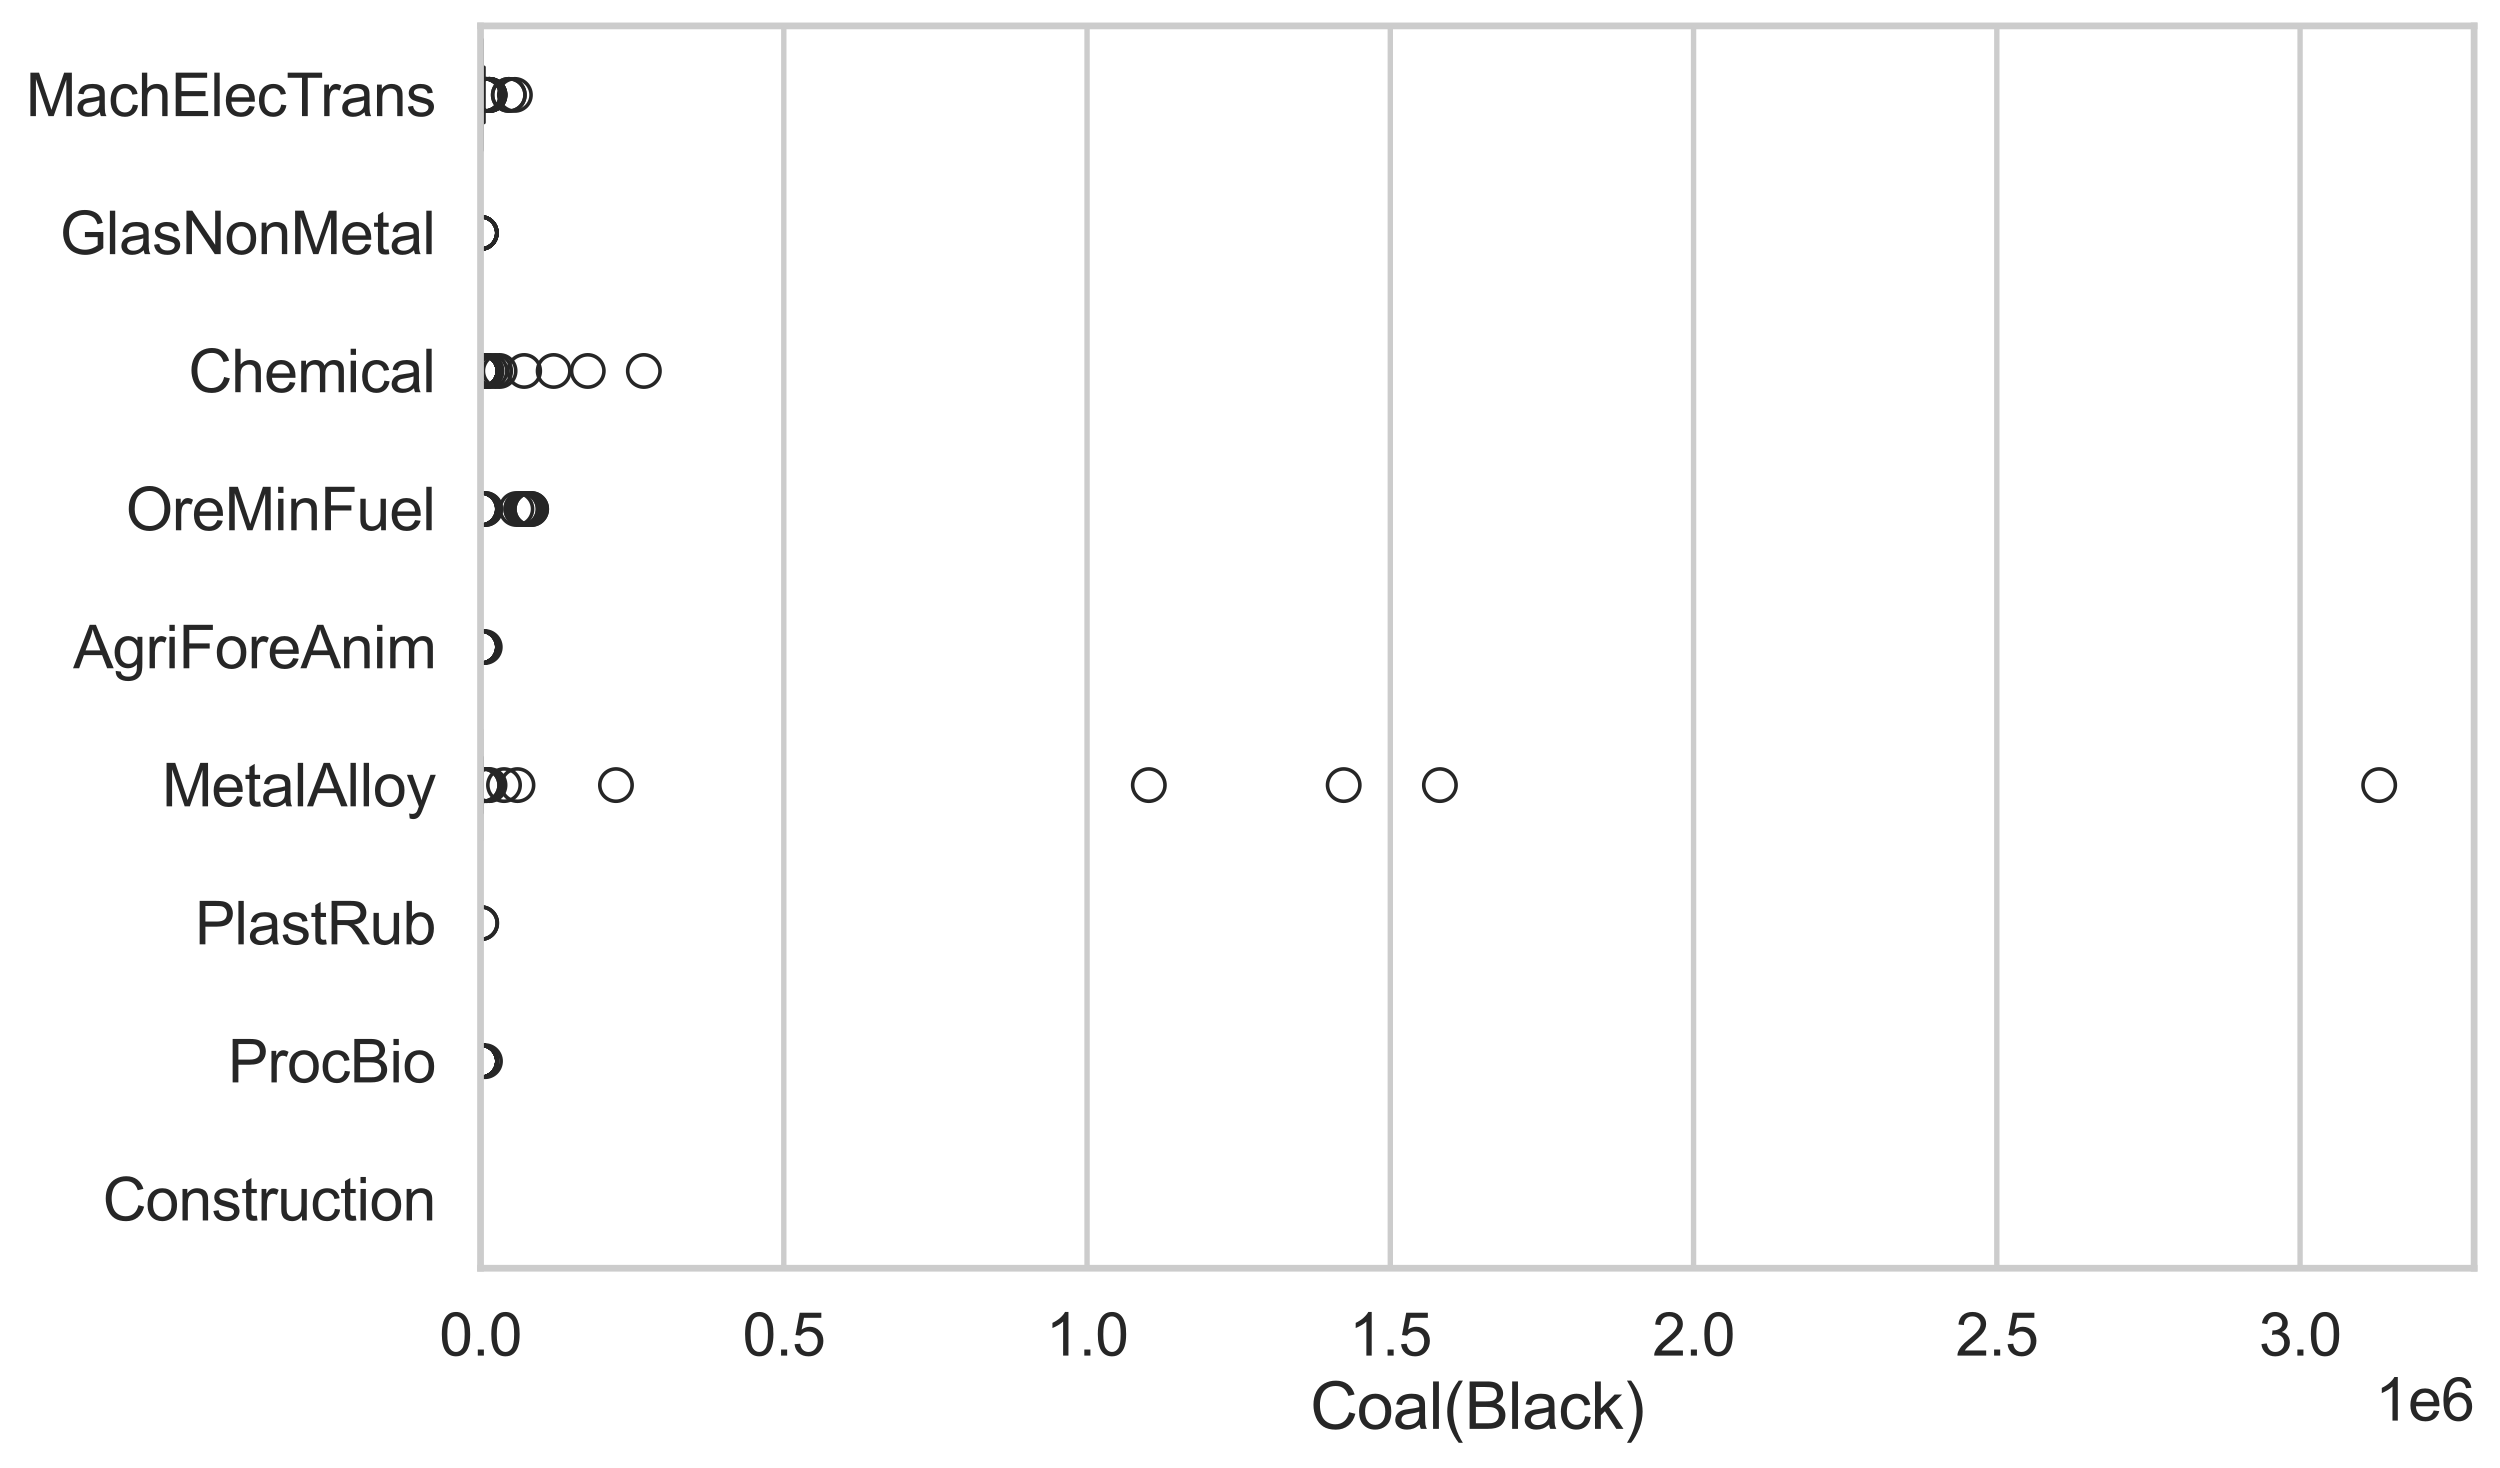<?xml version="1.0" encoding="utf-8" standalone="no"?>
<!DOCTYPE svg PUBLIC "-//W3C//DTD SVG 1.1//EN"
  "http://www.w3.org/Graphics/SVG/1.1/DTD/svg11.dtd">
<svg xmlns:xlink="http://www.w3.org/1999/xlink" width="695.577pt" height="408.542pt" viewBox="0 0 695.577 408.542" xmlns="http://www.w3.org/2000/svg" version="1.1">
 <defs>
  <style type="text/css">*{stroke-linejoin: round; stroke-linecap: butt}</style>
 </defs>
 <g id="figure_1">
  <g id="patch_1">
   <path d="M 0 408.542 
L 695.577 408.542 
L 695.577 0 
L 0 0 
z
" style="fill: #ffffff"/>
  </g>
  <g id="axes_1">
   <g id="patch_2">
    <path d="M 133.697 352.86 
L 688.377 352.86 
L 688.377 7.2 
L 133.697 7.2 
z
" style="fill: #ffffff"/>
   </g>
   <g id="matplotlib.axis_1">
    <g id="xtick_1">
     <g id="line2d_1">
      <path d="M 133.697 352.86 
L 133.697 7.2 
" clip-path="url(#p0185c6f09f)" style="fill: none; stroke: #cccccc; stroke-width: 1.5; stroke-linecap: round"/>
     </g>
     <g id="text_1">
      <!-- 0.0 -->
      <g style="fill: #262626" transform="translate(122.229 377.17) scale(0.165 -0.165)">
       <defs>
        <path id="ArialMT-30" d="M 266 2259 
Q 266 3072 433 3567 
Q 600 4063 929 4331 
Q 1259 4600 1759 4600 
Q 2128 4600 2406 4451 
Q 2684 4303 2865 4023 
Q 3047 3744 3150 3342 
Q 3253 2941 3253 2259 
Q 3253 1453 3087 958 
Q 2922 463 2592 192 
Q 2263 -78 1759 -78 
Q 1097 -78 719 397 
Q 266 969 266 2259 
z
M 844 2259 
Q 844 1131 1108 757 
Q 1372 384 1759 384 
Q 2147 384 2411 759 
Q 2675 1134 2675 2259 
Q 2675 3391 2411 3762 
Q 2147 4134 1753 4134 
Q 1366 4134 1134 3806 
Q 844 3388 844 2259 
z
" transform="scale(0.016)"/>
        <path id="ArialMT-2e" d="M 581 0 
L 581 641 
L 1222 641 
L 1222 0 
L 581 0 
z
" transform="scale(0.016)"/>
       </defs>
       <use xlink:href="#ArialMT-30"/>
       <use xlink:href="#ArialMT-2e" transform="translate(55.615 0)"/>
       <use xlink:href="#ArialMT-30" transform="translate(83.398 0)"/>
      </g>
     </g>
    </g>
    <g id="xtick_2">
     <g id="line2d_2">
      <path d="M 218.073 352.86 
L 218.073 7.2 
" clip-path="url(#p0185c6f09f)" style="fill: none; stroke: #cccccc; stroke-width: 1.5; stroke-linecap: round"/>
     </g>
     <g id="text_2">
      <!-- 0.5 -->
      <g style="fill: #262626" transform="translate(206.605 377.17) scale(0.165 -0.165)">
       <defs>
        <path id="ArialMT-35" d="M 266 1200 
L 856 1250 
Q 922 819 1161 601 
Q 1400 384 1738 384 
Q 2144 384 2425 690 
Q 2706 997 2706 1503 
Q 2706 1984 2436 2262 
Q 2166 2541 1728 2541 
Q 1456 2541 1237 2417 
Q 1019 2294 894 2097 
L 366 2166 
L 809 4519 
L 3088 4519 
L 3088 3981 
L 1259 3981 
L 1013 2750 
Q 1425 3038 1878 3038 
Q 2478 3038 2890 2622 
Q 3303 2206 3303 1553 
Q 3303 931 2941 478 
Q 2500 -78 1738 -78 
Q 1113 -78 717 272 
Q 322 622 266 1200 
z
" transform="scale(0.016)"/>
       </defs>
       <use xlink:href="#ArialMT-30"/>
       <use xlink:href="#ArialMT-2e" transform="translate(55.615 0)"/>
       <use xlink:href="#ArialMT-35" transform="translate(83.398 0)"/>
      </g>
     </g>
    </g>
    <g id="xtick_3">
     <g id="line2d_3">
      <path d="M 302.449 352.86 
L 302.449 7.2 
" clip-path="url(#p0185c6f09f)" style="fill: none; stroke: #cccccc; stroke-width: 1.5; stroke-linecap: round"/>
     </g>
     <g id="text_3">
      <!-- 1.0 -->
      <g style="fill: #262626" transform="translate(290.981 377.17) scale(0.165 -0.165)">
       <defs>
        <path id="ArialMT-31" d="M 2384 0 
L 1822 0 
L 1822 3584 
Q 1619 3391 1289 3197 
Q 959 3003 697 2906 
L 697 3450 
Q 1169 3672 1522 3987 
Q 1875 4303 2022 4600 
L 2384 4600 
L 2384 0 
z
" transform="scale(0.016)"/>
       </defs>
       <use xlink:href="#ArialMT-31"/>
       <use xlink:href="#ArialMT-2e" transform="translate(55.615 0)"/>
       <use xlink:href="#ArialMT-30" transform="translate(83.398 0)"/>
      </g>
     </g>
    </g>
    <g id="xtick_4">
     <g id="line2d_4">
      <path d="M 386.825 352.86 
L 386.825 7.2 
" clip-path="url(#p0185c6f09f)" style="fill: none; stroke: #cccccc; stroke-width: 1.5; stroke-linecap: round"/>
     </g>
     <g id="text_4">
      <!-- 1.5 -->
      <g style="fill: #262626" transform="translate(375.357 377.17) scale(0.165 -0.165)">
       <use xlink:href="#ArialMT-31"/>
       <use xlink:href="#ArialMT-2e" transform="translate(55.615 0)"/>
       <use xlink:href="#ArialMT-35" transform="translate(83.398 0)"/>
      </g>
     </g>
    </g>
    <g id="xtick_5">
     <g id="line2d_5">
      <path d="M 471.201 352.86 
L 471.201 7.2 
" clip-path="url(#p0185c6f09f)" style="fill: none; stroke: #cccccc; stroke-width: 1.5; stroke-linecap: round"/>
     </g>
     <g id="text_5">
      <!-- 2.0 -->
      <g style="fill: #262626" transform="translate(459.734 377.17) scale(0.165 -0.165)">
       <defs>
        <path id="ArialMT-32" d="M 3222 541 
L 3222 0 
L 194 0 
Q 188 203 259 391 
Q 375 700 629 1000 
Q 884 1300 1366 1694 
Q 2113 2306 2375 2664 
Q 2638 3022 2638 3341 
Q 2638 3675 2398 3904 
Q 2159 4134 1775 4134 
Q 1369 4134 1125 3890 
Q 881 3647 878 3216 
L 300 3275 
Q 359 3922 746 4261 
Q 1134 4600 1788 4600 
Q 2447 4600 2831 4234 
Q 3216 3869 3216 3328 
Q 3216 3053 3103 2787 
Q 2991 2522 2730 2228 
Q 2469 1934 1863 1422 
Q 1356 997 1212 845 
Q 1069 694 975 541 
L 3222 541 
z
" transform="scale(0.016)"/>
       </defs>
       <use xlink:href="#ArialMT-32"/>
       <use xlink:href="#ArialMT-2e" transform="translate(55.615 0)"/>
       <use xlink:href="#ArialMT-30" transform="translate(83.398 0)"/>
      </g>
     </g>
    </g>
    <g id="xtick_6">
     <g id="line2d_6">
      <path d="M 555.577 352.86 
L 555.577 7.2 
" clip-path="url(#p0185c6f09f)" style="fill: none; stroke: #cccccc; stroke-width: 1.5; stroke-linecap: round"/>
     </g>
     <g id="text_6">
      <!-- 2.5 -->
      <g style="fill: #262626" transform="translate(544.11 377.17) scale(0.165 -0.165)">
       <use xlink:href="#ArialMT-32"/>
       <use xlink:href="#ArialMT-2e" transform="translate(55.615 0)"/>
       <use xlink:href="#ArialMT-35" transform="translate(83.398 0)"/>
      </g>
     </g>
    </g>
    <g id="xtick_7">
     <g id="line2d_7">
      <path d="M 639.953 352.86 
L 639.953 7.2 
" clip-path="url(#p0185c6f09f)" style="fill: none; stroke: #cccccc; stroke-width: 1.5; stroke-linecap: round"/>
     </g>
     <g id="text_7">
      <!-- 3.0 -->
      <g style="fill: #262626" transform="translate(628.486 377.17) scale(0.165 -0.165)">
       <defs>
        <path id="ArialMT-33" d="M 269 1209 
L 831 1284 
Q 928 806 1161 595 
Q 1394 384 1728 384 
Q 2125 384 2398 659 
Q 2672 934 2672 1341 
Q 2672 1728 2419 1979 
Q 2166 2231 1775 2231 
Q 1616 2231 1378 2169 
L 1441 2663 
Q 1497 2656 1531 2656 
Q 1891 2656 2178 2843 
Q 2466 3031 2466 3422 
Q 2466 3731 2256 3934 
Q 2047 4138 1716 4138 
Q 1388 4138 1169 3931 
Q 950 3725 888 3313 
L 325 3413 
Q 428 3978 793 4289 
Q 1159 4600 1703 4600 
Q 2078 4600 2393 4439 
Q 2709 4278 2876 4000 
Q 3044 3722 3044 3409 
Q 3044 3113 2884 2869 
Q 2725 2625 2413 2481 
Q 2819 2388 3044 2092 
Q 3269 1797 3269 1353 
Q 3269 753 2831 336 
Q 2394 -81 1725 -81 
Q 1122 -81 723 278 
Q 325 638 269 1209 
z
" transform="scale(0.016)"/>
       </defs>
       <use xlink:href="#ArialMT-33"/>
       <use xlink:href="#ArialMT-2e" transform="translate(55.615 0)"/>
       <use xlink:href="#ArialMT-30" transform="translate(83.398 0)"/>
      </g>
     </g>
    </g>
    <g id="text_8">
     <!-- Coal(Black) -->
     <g style="fill: #262626" transform="translate(364.527 397.553) scale(0.18 -0.18)">
      <defs>
       <path id="ArialMT-43" d="M 3763 1606 
L 4369 1453 
Q 4178 706 3683 314 
Q 3188 -78 2472 -78 
Q 1731 -78 1267 223 
Q 803 525 561 1097 
Q 319 1669 319 2325 
Q 319 3041 592 3573 
Q 866 4106 1370 4382 
Q 1875 4659 2481 4659 
Q 3169 4659 3637 4309 
Q 4106 3959 4291 3325 
L 3694 3184 
Q 3534 3684 3231 3912 
Q 2928 4141 2469 4141 
Q 1941 4141 1586 3887 
Q 1231 3634 1087 3207 
Q 944 2781 944 2328 
Q 944 1744 1114 1308 
Q 1284 872 1643 656 
Q 2003 441 2422 441 
Q 2931 441 3284 734 
Q 3638 1028 3763 1606 
z
" transform="scale(0.016)"/>
       <path id="ArialMT-6f" d="M 213 1659 
Q 213 2581 725 3025 
Q 1153 3394 1769 3394 
Q 2453 3394 2887 2945 
Q 3322 2497 3322 1706 
Q 3322 1066 3130 698 
Q 2938 331 2570 128 
Q 2203 -75 1769 -75 
Q 1072 -75 642 372 
Q 213 819 213 1659 
z
M 791 1659 
Q 791 1022 1069 705 
Q 1347 388 1769 388 
Q 2188 388 2466 706 
Q 2744 1025 2744 1678 
Q 2744 2294 2464 2611 
Q 2184 2928 1769 2928 
Q 1347 2928 1069 2612 
Q 791 2297 791 1659 
z
" transform="scale(0.016)"/>
       <path id="ArialMT-61" d="M 2588 409 
Q 2275 144 1986 34 
Q 1697 -75 1366 -75 
Q 819 -75 525 192 
Q 231 459 231 875 
Q 231 1119 342 1320 
Q 453 1522 633 1644 
Q 813 1766 1038 1828 
Q 1203 1872 1538 1913 
Q 2219 1994 2541 2106 
Q 2544 2222 2544 2253 
Q 2544 2597 2384 2738 
Q 2169 2928 1744 2928 
Q 1347 2928 1158 2789 
Q 969 2650 878 2297 
L 328 2372 
Q 403 2725 575 2942 
Q 747 3159 1072 3276 
Q 1397 3394 1825 3394 
Q 2250 3394 2515 3294 
Q 2781 3194 2906 3042 
Q 3031 2891 3081 2659 
Q 3109 2516 3109 2141 
L 3109 1391 
Q 3109 606 3145 398 
Q 3181 191 3288 0 
L 2700 0 
Q 2613 175 2588 409 
z
M 2541 1666 
Q 2234 1541 1622 1453 
Q 1275 1403 1131 1340 
Q 988 1278 909 1158 
Q 831 1038 831 891 
Q 831 666 1001 516 
Q 1172 366 1500 366 
Q 1825 366 2078 508 
Q 2331 650 2450 897 
Q 2541 1088 2541 1459 
L 2541 1666 
z
" transform="scale(0.016)"/>
       <path id="ArialMT-6c" d="M 409 0 
L 409 4581 
L 972 4581 
L 972 0 
L 409 0 
z
" transform="scale(0.016)"/>
       <path id="ArialMT-28" d="M 1497 -1347 
Q 1031 -759 709 28 
Q 388 816 388 1659 
Q 388 2403 628 3084 
Q 909 3875 1497 4659 
L 1900 4659 
Q 1522 4009 1400 3731 
Q 1209 3300 1100 2831 
Q 966 2247 966 1656 
Q 966 153 1900 -1347 
L 1497 -1347 
z
" transform="scale(0.016)"/>
       <path id="ArialMT-42" d="M 469 0 
L 469 4581 
L 2188 4581 
Q 2713 4581 3030 4442 
Q 3347 4303 3526 4014 
Q 3706 3725 3706 3409 
Q 3706 3116 3547 2856 
Q 3388 2597 3066 2438 
Q 3481 2316 3704 2022 
Q 3928 1728 3928 1328 
Q 3928 1006 3792 729 
Q 3656 453 3456 303 
Q 3256 153 2954 76 
Q 2653 0 2216 0 
L 469 0 
z
M 1075 2656 
L 2066 2656 
Q 2469 2656 2644 2709 
Q 2875 2778 2992 2937 
Q 3109 3097 3109 3338 
Q 3109 3566 3000 3739 
Q 2891 3913 2687 3977 
Q 2484 4041 1991 4041 
L 1075 4041 
L 1075 2656 
z
M 1075 541 
L 2216 541 
Q 2509 541 2628 563 
Q 2838 600 2978 687 
Q 3119 775 3209 942 
Q 3300 1109 3300 1328 
Q 3300 1584 3169 1773 
Q 3038 1963 2805 2039 
Q 2572 2116 2134 2116 
L 1075 2116 
L 1075 541 
z
" transform="scale(0.016)"/>
       <path id="ArialMT-63" d="M 2588 1216 
L 3141 1144 
Q 3050 572 2676 248 
Q 2303 -75 1759 -75 
Q 1078 -75 664 370 
Q 250 816 250 1647 
Q 250 2184 428 2587 
Q 606 2991 970 3192 
Q 1334 3394 1763 3394 
Q 2303 3394 2647 3120 
Q 2991 2847 3088 2344 
L 2541 2259 
Q 2463 2594 2264 2762 
Q 2066 2931 1784 2931 
Q 1359 2931 1093 2626 
Q 828 2322 828 1663 
Q 828 994 1084 691 
Q 1341 388 1753 388 
Q 2084 388 2306 591 
Q 2528 794 2588 1216 
z
" transform="scale(0.016)"/>
       <path id="ArialMT-6b" d="M 425 0 
L 425 4581 
L 988 4581 
L 988 1969 
L 2319 3319 
L 3047 3319 
L 1778 2088 
L 3175 0 
L 2481 0 
L 1384 1697 
L 988 1316 
L 988 0 
L 425 0 
z
" transform="scale(0.016)"/>
       <path id="ArialMT-29" d="M 791 -1347 
L 388 -1347 
Q 1322 153 1322 1656 
Q 1322 2244 1188 2822 
Q 1081 3291 891 3722 
Q 769 4003 388 4659 
L 791 4659 
Q 1378 3875 1659 3084 
Q 1900 2403 1900 1659 
Q 1900 816 1576 28 
Q 1253 -759 791 -1347 
z
" transform="scale(0.016)"/>
      </defs>
      <use xlink:href="#ArialMT-43"/>
      <use xlink:href="#ArialMT-6f" transform="translate(72.217 0)"/>
      <use xlink:href="#ArialMT-61" transform="translate(127.832 0)"/>
      <use xlink:href="#ArialMT-6c" transform="translate(183.447 0)"/>
      <use xlink:href="#ArialMT-28" transform="translate(205.664 0)"/>
      <use xlink:href="#ArialMT-42" transform="translate(238.965 0)"/>
      <use xlink:href="#ArialMT-6c" transform="translate(305.664 0)"/>
      <use xlink:href="#ArialMT-61" transform="translate(327.881 0)"/>
      <use xlink:href="#ArialMT-63" transform="translate(383.496 0)"/>
      <use xlink:href="#ArialMT-6b" transform="translate(433.496 0)"/>
      <use xlink:href="#ArialMT-29" transform="translate(483.496 0)"/>
     </g>
    </g>
    <g id="text_9">
     <!-- 1e6 -->
     <g style="fill: #262626" transform="translate(660.85 395.26) scale(0.165 -0.165)">
      <defs>
       <path id="ArialMT-65" d="M 2694 1069 
L 3275 997 
Q 3138 488 2766 206 
Q 2394 -75 1816 -75 
Q 1088 -75 661 373 
Q 234 822 234 1631 
Q 234 2469 665 2931 
Q 1097 3394 1784 3394 
Q 2450 3394 2872 2941 
Q 3294 2488 3294 1666 
Q 3294 1616 3291 1516 
L 816 1516 
Q 847 969 1125 678 
Q 1403 388 1819 388 
Q 2128 388 2347 550 
Q 2566 713 2694 1069 
z
M 847 1978 
L 2700 1978 
Q 2663 2397 2488 2606 
Q 2219 2931 1791 2931 
Q 1403 2931 1139 2672 
Q 875 2413 847 1978 
z
" transform="scale(0.016)"/>
       <path id="ArialMT-36" d="M 3184 3459 
L 2625 3416 
Q 2550 3747 2413 3897 
Q 2184 4138 1850 4138 
Q 1581 4138 1378 3988 
Q 1113 3794 959 3422 
Q 806 3050 800 2363 
Q 1003 2672 1297 2822 
Q 1591 2972 1913 2972 
Q 2475 2972 2870 2558 
Q 3266 2144 3266 1488 
Q 3266 1056 3080 686 
Q 2894 316 2569 119 
Q 2244 -78 1831 -78 
Q 1128 -78 684 439 
Q 241 956 241 2144 
Q 241 3472 731 4075 
Q 1159 4600 1884 4600 
Q 2425 4600 2770 4297 
Q 3116 3994 3184 3459 
z
M 888 1484 
Q 888 1194 1011 928 
Q 1134 663 1356 523 
Q 1578 384 1822 384 
Q 2178 384 2434 671 
Q 2691 959 2691 1453 
Q 2691 1928 2437 2201 
Q 2184 2475 1800 2475 
Q 1419 2475 1153 2201 
Q 888 1928 888 1484 
z
" transform="scale(0.016)"/>
      </defs>
      <use xlink:href="#ArialMT-31"/>
      <use xlink:href="#ArialMT-65" transform="translate(55.615 0)"/>
      <use xlink:href="#ArialMT-36" transform="translate(111.23 0)"/>
     </g>
    </g>
   </g>
   <g id="matplotlib.axis_2">
    <g id="ytick_1">
     <g id="text_10">
      <!-- MachElecTrans -->
      <g style="fill: #262626" transform="translate(7.2 32.309) scale(0.165 -0.165)">
       <defs>
        <path id="ArialMT-4d" d="M 475 0 
L 475 4581 
L 1388 4581 
L 2472 1338 
Q 2622 884 2691 659 
Q 2769 909 2934 1394 
L 4031 4581 
L 4847 4581 
L 4847 0 
L 4263 0 
L 4263 3834 
L 2931 0 
L 2384 0 
L 1059 3900 
L 1059 0 
L 475 0 
z
" transform="scale(0.016)"/>
        <path id="ArialMT-68" d="M 422 0 
L 422 4581 
L 984 4581 
L 984 2938 
Q 1378 3394 1978 3394 
Q 2347 3394 2619 3248 
Q 2891 3103 3008 2847 
Q 3125 2591 3125 2103 
L 3125 0 
L 2563 0 
L 2563 2103 
Q 2563 2525 2380 2717 
Q 2197 2909 1863 2909 
Q 1613 2909 1392 2779 
Q 1172 2650 1078 2428 
Q 984 2206 984 1816 
L 984 0 
L 422 0 
z
" transform="scale(0.016)"/>
        <path id="ArialMT-45" d="M 506 0 
L 506 4581 
L 3819 4581 
L 3819 4041 
L 1113 4041 
L 1113 2638 
L 3647 2638 
L 3647 2100 
L 1113 2100 
L 1113 541 
L 3925 541 
L 3925 0 
L 506 0 
z
" transform="scale(0.016)"/>
        <path id="ArialMT-54" d="M 1659 0 
L 1659 4041 
L 150 4041 
L 150 4581 
L 3781 4581 
L 3781 4041 
L 2266 4041 
L 2266 0 
L 1659 0 
z
" transform="scale(0.016)"/>
        <path id="ArialMT-72" d="M 416 0 
L 416 3319 
L 922 3319 
L 922 2816 
Q 1116 3169 1280 3281 
Q 1444 3394 1641 3394 
Q 1925 3394 2219 3213 
L 2025 2691 
Q 1819 2813 1613 2813 
Q 1428 2813 1281 2702 
Q 1134 2591 1072 2394 
Q 978 2094 978 1738 
L 978 0 
L 416 0 
z
" transform="scale(0.016)"/>
        <path id="ArialMT-6e" d="M 422 0 
L 422 3319 
L 928 3319 
L 928 2847 
Q 1294 3394 1984 3394 
Q 2284 3394 2536 3286 
Q 2788 3178 2913 3003 
Q 3038 2828 3088 2588 
Q 3119 2431 3119 2041 
L 3119 0 
L 2556 0 
L 2556 2019 
Q 2556 2363 2490 2533 
Q 2425 2703 2258 2804 
Q 2091 2906 1866 2906 
Q 1506 2906 1245 2678 
Q 984 2450 984 1813 
L 984 0 
L 422 0 
z
" transform="scale(0.016)"/>
        <path id="ArialMT-73" d="M 197 991 
L 753 1078 
Q 800 744 1014 566 
Q 1228 388 1613 388 
Q 2000 388 2187 545 
Q 2375 703 2375 916 
Q 2375 1106 2209 1216 
Q 2094 1291 1634 1406 
Q 1016 1563 777 1677 
Q 538 1791 414 1992 
Q 291 2194 291 2438 
Q 291 2659 392 2848 
Q 494 3038 669 3163 
Q 800 3259 1026 3326 
Q 1253 3394 1513 3394 
Q 1903 3394 2198 3281 
Q 2494 3169 2634 2976 
Q 2775 2784 2828 2463 
L 2278 2388 
Q 2241 2644 2061 2787 
Q 1881 2931 1553 2931 
Q 1166 2931 1000 2803 
Q 834 2675 834 2503 
Q 834 2394 903 2306 
Q 972 2216 1119 2156 
Q 1203 2125 1616 2013 
Q 2213 1853 2448 1751 
Q 2684 1650 2818 1456 
Q 2953 1263 2953 975 
Q 2953 694 2789 445 
Q 2625 197 2315 61 
Q 2006 -75 1616 -75 
Q 969 -75 630 194 
Q 291 463 197 991 
z
" transform="scale(0.016)"/>
       </defs>
       <use xlink:href="#ArialMT-4d"/>
       <use xlink:href="#ArialMT-61" transform="translate(83.301 0)"/>
       <use xlink:href="#ArialMT-63" transform="translate(138.916 0)"/>
       <use xlink:href="#ArialMT-68" transform="translate(188.916 0)"/>
       <use xlink:href="#ArialMT-45" transform="translate(244.531 0)"/>
       <use xlink:href="#ArialMT-6c" transform="translate(311.23 0)"/>
       <use xlink:href="#ArialMT-65" transform="translate(333.447 0)"/>
       <use xlink:href="#ArialMT-63" transform="translate(389.062 0)"/>
       <use xlink:href="#ArialMT-54" transform="translate(439.062 0)"/>
       <use xlink:href="#ArialMT-72" transform="translate(496.396 0)"/>
       <use xlink:href="#ArialMT-61" transform="translate(529.697 0)"/>
       <use xlink:href="#ArialMT-6e" transform="translate(585.312 0)"/>
       <use xlink:href="#ArialMT-73" transform="translate(640.928 0)"/>
      </g>
     </g>
    </g>
    <g id="ytick_2">
     <g id="text_11">
      <!-- GlasNonMetal -->
      <g style="fill: #262626" transform="translate(16.659 70.715) scale(0.165 -0.165)">
       <defs>
        <path id="ArialMT-47" d="M 2638 1797 
L 2638 2334 
L 4578 2338 
L 4578 638 
Q 4131 281 3656 101 
Q 3181 -78 2681 -78 
Q 2006 -78 1454 211 
Q 903 500 622 1047 
Q 341 1594 341 2269 
Q 341 2938 620 3517 
Q 900 4097 1425 4378 
Q 1950 4659 2634 4659 
Q 3131 4659 3532 4498 
Q 3934 4338 4162 4050 
Q 4391 3763 4509 3300 
L 3963 3150 
Q 3859 3500 3706 3700 
Q 3553 3900 3268 4020 
Q 2984 4141 2638 4141 
Q 2222 4141 1919 4014 
Q 1616 3888 1430 3681 
Q 1244 3475 1141 3228 
Q 966 2803 966 2306 
Q 966 1694 1177 1281 
Q 1388 869 1791 669 
Q 2194 469 2647 469 
Q 3041 469 3416 620 
Q 3791 772 3984 944 
L 3984 1797 
L 2638 1797 
z
" transform="scale(0.016)"/>
        <path id="ArialMT-4e" d="M 488 0 
L 488 4581 
L 1109 4581 
L 3516 984 
L 3516 4581 
L 4097 4581 
L 4097 0 
L 3475 0 
L 1069 3600 
L 1069 0 
L 488 0 
z
" transform="scale(0.016)"/>
        <path id="ArialMT-74" d="M 1650 503 
L 1731 6 
Q 1494 -44 1306 -44 
Q 1000 -44 831 53 
Q 663 150 594 308 
Q 525 466 525 972 
L 525 2881 
L 113 2881 
L 113 3319 
L 525 3319 
L 525 4141 
L 1084 4478 
L 1084 3319 
L 1650 3319 
L 1650 2881 
L 1084 2881 
L 1084 941 
Q 1084 700 1114 631 
Q 1144 563 1211 522 
Q 1278 481 1403 481 
Q 1497 481 1650 503 
z
" transform="scale(0.016)"/>
       </defs>
       <use xlink:href="#ArialMT-47"/>
       <use xlink:href="#ArialMT-6c" transform="translate(77.783 0)"/>
       <use xlink:href="#ArialMT-61" transform="translate(100 0)"/>
       <use xlink:href="#ArialMT-73" transform="translate(155.615 0)"/>
       <use xlink:href="#ArialMT-4e" transform="translate(205.615 0)"/>
       <use xlink:href="#ArialMT-6f" transform="translate(277.832 0)"/>
       <use xlink:href="#ArialMT-6e" transform="translate(333.447 0)"/>
       <use xlink:href="#ArialMT-4d" transform="translate(389.062 0)"/>
       <use xlink:href="#ArialMT-65" transform="translate(472.363 0)"/>
       <use xlink:href="#ArialMT-74" transform="translate(527.979 0)"/>
       <use xlink:href="#ArialMT-61" transform="translate(555.762 0)"/>
       <use xlink:href="#ArialMT-6c" transform="translate(611.377 0)"/>
      </g>
     </g>
    </g>
    <g id="ytick_3">
     <g id="text_12">
      <!-- Chemical -->
      <g style="fill: #262626" transform="translate(52.428 109.122) scale(0.165 -0.165)">
       <defs>
        <path id="ArialMT-6d" d="M 422 0 
L 422 3319 
L 925 3319 
L 925 2853 
Q 1081 3097 1340 3245 
Q 1600 3394 1931 3394 
Q 2300 3394 2536 3241 
Q 2772 3088 2869 2813 
Q 3263 3394 3894 3394 
Q 4388 3394 4653 3120 
Q 4919 2847 4919 2278 
L 4919 0 
L 4359 0 
L 4359 2091 
Q 4359 2428 4304 2576 
Q 4250 2725 4106 2815 
Q 3963 2906 3769 2906 
Q 3419 2906 3187 2673 
Q 2956 2441 2956 1928 
L 2956 0 
L 2394 0 
L 2394 2156 
Q 2394 2531 2256 2718 
Q 2119 2906 1806 2906 
Q 1569 2906 1367 2781 
Q 1166 2656 1075 2415 
Q 984 2175 984 1722 
L 984 0 
L 422 0 
z
" transform="scale(0.016)"/>
        <path id="ArialMT-69" d="M 425 3934 
L 425 4581 
L 988 4581 
L 988 3934 
L 425 3934 
z
M 425 0 
L 425 3319 
L 988 3319 
L 988 0 
L 425 0 
z
" transform="scale(0.016)"/>
       </defs>
       <use xlink:href="#ArialMT-43"/>
       <use xlink:href="#ArialMT-68" transform="translate(72.217 0)"/>
       <use xlink:href="#ArialMT-65" transform="translate(127.832 0)"/>
       <use xlink:href="#ArialMT-6d" transform="translate(183.447 0)"/>
       <use xlink:href="#ArialMT-69" transform="translate(266.748 0)"/>
       <use xlink:href="#ArialMT-63" transform="translate(288.965 0)"/>
       <use xlink:href="#ArialMT-61" transform="translate(338.965 0)"/>
       <use xlink:href="#ArialMT-6c" transform="translate(394.58 0)"/>
      </g>
     </g>
    </g>
    <g id="ytick_4">
     <g id="text_13">
      <!-- OreMinFuel -->
      <g style="fill: #262626" transform="translate(35.013 147.529) scale(0.165 -0.165)">
       <defs>
        <path id="ArialMT-4f" d="M 309 2231 
Q 309 3372 921 4017 
Q 1534 4663 2503 4663 
Q 3138 4663 3647 4359 
Q 4156 4056 4423 3514 
Q 4691 2972 4691 2284 
Q 4691 1588 4409 1038 
Q 4128 488 3612 205 
Q 3097 -78 2500 -78 
Q 1853 -78 1343 234 
Q 834 547 571 1087 
Q 309 1628 309 2231 
z
M 934 2222 
Q 934 1394 1379 917 
Q 1825 441 2497 441 
Q 3181 441 3623 922 
Q 4066 1403 4066 2288 
Q 4066 2847 3877 3264 
Q 3688 3681 3323 3911 
Q 2959 4141 2506 4141 
Q 1863 4141 1398 3698 
Q 934 3256 934 2222 
z
" transform="scale(0.016)"/>
        <path id="ArialMT-46" d="M 525 0 
L 525 4581 
L 3616 4581 
L 3616 4041 
L 1131 4041 
L 1131 2622 
L 3281 2622 
L 3281 2081 
L 1131 2081 
L 1131 0 
L 525 0 
z
" transform="scale(0.016)"/>
        <path id="ArialMT-75" d="M 2597 0 
L 2597 488 
Q 2209 -75 1544 -75 
Q 1250 -75 995 37 
Q 741 150 617 320 
Q 494 491 444 738 
Q 409 903 409 1263 
L 409 3319 
L 972 3319 
L 972 1478 
Q 972 1038 1006 884 
Q 1059 663 1231 536 
Q 1403 409 1656 409 
Q 1909 409 2131 539 
Q 2353 669 2445 892 
Q 2538 1116 2538 1541 
L 2538 3319 
L 3100 3319 
L 3100 0 
L 2597 0 
z
" transform="scale(0.016)"/>
       </defs>
       <use xlink:href="#ArialMT-4f"/>
       <use xlink:href="#ArialMT-72" transform="translate(77.783 0)"/>
       <use xlink:href="#ArialMT-65" transform="translate(111.084 0)"/>
       <use xlink:href="#ArialMT-4d" transform="translate(166.699 0)"/>
       <use xlink:href="#ArialMT-69" transform="translate(250 0)"/>
       <use xlink:href="#ArialMT-6e" transform="translate(272.217 0)"/>
       <use xlink:href="#ArialMT-46" transform="translate(327.832 0)"/>
       <use xlink:href="#ArialMT-75" transform="translate(388.916 0)"/>
       <use xlink:href="#ArialMT-65" transform="translate(444.531 0)"/>
       <use xlink:href="#ArialMT-6c" transform="translate(500.146 0)"/>
      </g>
     </g>
    </g>
    <g id="ytick_5">
     <g id="text_14">
      <!-- AgriForeAnim -->
      <g style="fill: #262626" transform="translate(20.341 185.935) scale(0.165 -0.165)">
       <defs>
        <path id="ArialMT-41" d="M -9 0 
L 1750 4581 
L 2403 4581 
L 4278 0 
L 3588 0 
L 3053 1388 
L 1138 1388 
L 634 0 
L -9 0 
z
M 1313 1881 
L 2866 1881 
L 2388 3150 
Q 2169 3728 2063 4100 
Q 1975 3659 1816 3225 
L 1313 1881 
z
" transform="scale(0.016)"/>
        <path id="ArialMT-67" d="M 319 -275 
L 866 -356 
Q 900 -609 1056 -725 
Q 1266 -881 1628 -881 
Q 2019 -881 2231 -725 
Q 2444 -569 2519 -288 
Q 2563 -116 2559 434 
Q 2191 0 1641 0 
Q 956 0 581 494 
Q 206 988 206 1678 
Q 206 2153 378 2554 
Q 550 2956 876 3175 
Q 1203 3394 1644 3394 
Q 2231 3394 2613 2919 
L 2613 3319 
L 3131 3319 
L 3131 450 
Q 3131 -325 2973 -648 
Q 2816 -972 2473 -1159 
Q 2131 -1347 1631 -1347 
Q 1038 -1347 672 -1080 
Q 306 -813 319 -275 
z
M 784 1719 
Q 784 1066 1043 766 
Q 1303 466 1694 466 
Q 2081 466 2343 764 
Q 2606 1063 2606 1700 
Q 2606 2309 2336 2618 
Q 2066 2928 1684 2928 
Q 1309 2928 1046 2623 
Q 784 2319 784 1719 
z
" transform="scale(0.016)"/>
       </defs>
       <use xlink:href="#ArialMT-41"/>
       <use xlink:href="#ArialMT-67" transform="translate(66.699 0)"/>
       <use xlink:href="#ArialMT-72" transform="translate(122.314 0)"/>
       <use xlink:href="#ArialMT-69" transform="translate(155.615 0)"/>
       <use xlink:href="#ArialMT-46" transform="translate(177.832 0)"/>
       <use xlink:href="#ArialMT-6f" transform="translate(238.916 0)"/>
       <use xlink:href="#ArialMT-72" transform="translate(294.531 0)"/>
       <use xlink:href="#ArialMT-65" transform="translate(327.832 0)"/>
       <use xlink:href="#ArialMT-41" transform="translate(383.447 0)"/>
       <use xlink:href="#ArialMT-6e" transform="translate(450.146 0)"/>
       <use xlink:href="#ArialMT-69" transform="translate(505.762 0)"/>
       <use xlink:href="#ArialMT-6d" transform="translate(527.979 0)"/>
      </g>
     </g>
    </g>
    <g id="ytick_6">
     <g id="text_15">
      <!-- MetalAlloy -->
      <g style="fill: #262626" transform="translate(45.088 224.342) scale(0.165 -0.165)">
       <defs>
        <path id="ArialMT-79" d="M 397 -1278 
L 334 -750 
Q 519 -800 656 -800 
Q 844 -800 956 -737 
Q 1069 -675 1141 -563 
Q 1194 -478 1313 -144 
Q 1328 -97 1363 -6 
L 103 3319 
L 709 3319 
L 1400 1397 
Q 1534 1031 1641 628 
Q 1738 1016 1872 1384 
L 2581 3319 
L 3144 3319 
L 1881 -56 
Q 1678 -603 1566 -809 
Q 1416 -1088 1222 -1217 
Q 1028 -1347 759 -1347 
Q 597 -1347 397 -1278 
z
" transform="scale(0.016)"/>
       </defs>
       <use xlink:href="#ArialMT-4d"/>
       <use xlink:href="#ArialMT-65" transform="translate(83.301 0)"/>
       <use xlink:href="#ArialMT-74" transform="translate(138.916 0)"/>
       <use xlink:href="#ArialMT-61" transform="translate(166.699 0)"/>
       <use xlink:href="#ArialMT-6c" transform="translate(222.314 0)"/>
       <use xlink:href="#ArialMT-41" transform="translate(244.531 0)"/>
       <use xlink:href="#ArialMT-6c" transform="translate(311.23 0)"/>
       <use xlink:href="#ArialMT-6c" transform="translate(333.447 0)"/>
       <use xlink:href="#ArialMT-6f" transform="translate(355.664 0)"/>
       <use xlink:href="#ArialMT-79" transform="translate(411.279 0)"/>
      </g>
     </g>
    </g>
    <g id="ytick_7">
     <g id="text_16">
      <!-- PlastRub -->
      <g style="fill: #262626" transform="translate(54.248 262.749) scale(0.165 -0.165)">
       <defs>
        <path id="ArialMT-50" d="M 494 0 
L 494 4581 
L 2222 4581 
Q 2678 4581 2919 4538 
Q 3256 4481 3484 4323 
Q 3713 4166 3852 3881 
Q 3991 3597 3991 3256 
Q 3991 2672 3619 2267 
Q 3247 1863 2275 1863 
L 1100 1863 
L 1100 0 
L 494 0 
z
M 1100 2403 
L 2284 2403 
Q 2872 2403 3119 2622 
Q 3366 2841 3366 3238 
Q 3366 3525 3220 3729 
Q 3075 3934 2838 4000 
Q 2684 4041 2272 4041 
L 1100 4041 
L 1100 2403 
z
" transform="scale(0.016)"/>
        <path id="ArialMT-52" d="M 503 0 
L 503 4581 
L 2534 4581 
Q 3147 4581 3465 4457 
Q 3784 4334 3975 4021 
Q 4166 3709 4166 3331 
Q 4166 2844 3850 2509 
Q 3534 2175 2875 2084 
Q 3116 1969 3241 1856 
Q 3506 1613 3744 1247 
L 4541 0 
L 3778 0 
L 3172 953 
Q 2906 1366 2734 1584 
Q 2563 1803 2427 1890 
Q 2291 1978 2150 2013 
Q 2047 2034 1813 2034 
L 1109 2034 
L 1109 0 
L 503 0 
z
M 1109 2559 
L 2413 2559 
Q 2828 2559 3062 2645 
Q 3297 2731 3419 2920 
Q 3541 3109 3541 3331 
Q 3541 3656 3305 3865 
Q 3069 4075 2559 4075 
L 1109 4075 
L 1109 2559 
z
" transform="scale(0.016)"/>
        <path id="ArialMT-62" d="M 941 0 
L 419 0 
L 419 4581 
L 981 4581 
L 981 2947 
Q 1338 3394 1891 3394 
Q 2197 3394 2470 3270 
Q 2744 3147 2920 2923 
Q 3097 2700 3197 2384 
Q 3297 2069 3297 1709 
Q 3297 856 2875 390 
Q 2453 -75 1863 -75 
Q 1275 -75 941 416 
L 941 0 
z
M 934 1684 
Q 934 1088 1097 822 
Q 1363 388 1816 388 
Q 2184 388 2453 708 
Q 2722 1028 2722 1663 
Q 2722 2313 2464 2622 
Q 2206 2931 1841 2931 
Q 1472 2931 1203 2611 
Q 934 2291 934 1684 
z
" transform="scale(0.016)"/>
       </defs>
       <use xlink:href="#ArialMT-50"/>
       <use xlink:href="#ArialMT-6c" transform="translate(66.699 0)"/>
       <use xlink:href="#ArialMT-61" transform="translate(88.916 0)"/>
       <use xlink:href="#ArialMT-73" transform="translate(144.531 0)"/>
       <use xlink:href="#ArialMT-74" transform="translate(194.531 0)"/>
       <use xlink:href="#ArialMT-52" transform="translate(222.314 0)"/>
       <use xlink:href="#ArialMT-75" transform="translate(294.531 0)"/>
       <use xlink:href="#ArialMT-62" transform="translate(350.146 0)"/>
      </g>
     </g>
    </g>
    <g id="ytick_8">
     <g id="text_17">
      <!-- ProcBio -->
      <g style="fill: #262626" transform="translate(63.424 301.155) scale(0.165 -0.165)">
       <use xlink:href="#ArialMT-50"/>
       <use xlink:href="#ArialMT-72" transform="translate(66.699 0)"/>
       <use xlink:href="#ArialMT-6f" transform="translate(100 0)"/>
       <use xlink:href="#ArialMT-63" transform="translate(155.615 0)"/>
       <use xlink:href="#ArialMT-42" transform="translate(205.615 0)"/>
       <use xlink:href="#ArialMT-69" transform="translate(272.314 0)"/>
       <use xlink:href="#ArialMT-6f" transform="translate(294.531 0)"/>
      </g>
     </g>
    </g>
    <g id="ytick_9">
     <g id="text_18">
      <!-- Construction -->
      <g style="fill: #262626" transform="translate(28.575 339.562) scale(0.165 -0.165)">
       <use xlink:href="#ArialMT-43"/>
       <use xlink:href="#ArialMT-6f" transform="translate(72.217 0)"/>
       <use xlink:href="#ArialMT-6e" transform="translate(127.832 0)"/>
       <use xlink:href="#ArialMT-73" transform="translate(183.447 0)"/>
       <use xlink:href="#ArialMT-74" transform="translate(233.447 0)"/>
       <use xlink:href="#ArialMT-72" transform="translate(261.23 0)"/>
       <use xlink:href="#ArialMT-75" transform="translate(294.531 0)"/>
       <use xlink:href="#ArialMT-63" transform="translate(350.146 0)"/>
       <use xlink:href="#ArialMT-74" transform="translate(400.146 0)"/>
       <use xlink:href="#ArialMT-69" transform="translate(427.93 0)"/>
       <use xlink:href="#ArialMT-6f" transform="translate(450.146 0)"/>
       <use xlink:href="#ArialMT-6e" transform="translate(505.762 0)"/>
      </g>
     </g>
    </g>
   </g>
   <g id="patch_3">
    <path d="M 133.806 11.041 
L 133.806 41.766 
L 134.15 41.766 
L 134.15 11.041 
L 133.806 11.041 
z
" clip-path="url(#p0185c6f09f)" style="fill: #ca74db; stroke: #262626; stroke-linejoin: miter"/>
   </g>
   <g id="line2d_8">
    <path d="M 133.806 26.403 
L 133.698 26.403 
" clip-path="url(#p0185c6f09f)" style="fill: none; stroke: #262626"/>
   </g>
   <g id="line2d_9">
    <path d="M 134.15 26.403 
L 134.66 26.403 
" clip-path="url(#p0185c6f09f)" style="fill: none; stroke: #262626"/>
   </g>
   <g id="line2d_10">
    <path d="M 133.698 18.722 
L 133.698 34.085 
" clip-path="url(#p0185c6f09f)" style="fill: none; stroke: #262626; stroke-linecap: round"/>
   </g>
   <g id="line2d_11">
    <path d="M 134.66 18.722 
L 134.66 34.085 
" clip-path="url(#p0185c6f09f)" style="fill: none; stroke: #262626; stroke-linecap: round"/>
   </g>
   <g id="line2d_12">
    <defs>
     <path id="me416cc1682" d="M 0 4.5 
C 1.193 4.5 2.338 4.026 3.182 3.182 
C 4.026 2.338 4.5 1.193 4.5 0 
C 4.5 -1.193 4.026 -2.338 3.182 -3.182 
C 2.338 -4.026 1.193 -4.5 0 -4.5 
C -1.193 -4.5 -2.338 -4.026 -3.182 -3.182 
C -4.026 -2.338 -4.5 -1.193 -4.5 0 
C -4.5 1.193 -4.026 2.338 -3.182 3.182 
C -2.338 4.026 -1.193 4.5 0 4.5 
z
" style="stroke: #262626"/>
    </defs>
    <g clip-path="url(#p0185c6f09f)">
     <use xlink:href="#me416cc1682" x="136.1" y="26.403" style="fill-opacity: 0; stroke: #262626"/>
     <use xlink:href="#me416cc1682" x="135.533" y="26.403" style="fill-opacity: 0; stroke: #262626"/>
     <use xlink:href="#me416cc1682" x="134.733" y="26.403" style="fill-opacity: 0; stroke: #262626"/>
     <use xlink:href="#me416cc1682" x="136.123" y="26.403" style="fill-opacity: 0; stroke: #262626"/>
     <use xlink:href="#me416cc1682" x="134.712" y="26.403" style="fill-opacity: 0; stroke: #262626"/>
     <use xlink:href="#me416cc1682" x="134.986" y="26.403" style="fill-opacity: 0; stroke: #262626"/>
     <use xlink:href="#me416cc1682" x="135.239" y="26.403" style="fill-opacity: 0; stroke: #262626"/>
     <use xlink:href="#me416cc1682" x="135.542" y="26.403" style="fill-opacity: 0; stroke: #262626"/>
     <use xlink:href="#me416cc1682" x="136.2" y="26.403" style="fill-opacity: 0; stroke: #262626"/>
     <use xlink:href="#me416cc1682" x="141.566" y="26.403" style="fill-opacity: 0; stroke: #262626"/>
     <use xlink:href="#me416cc1682" x="134.983" y="26.403" style="fill-opacity: 0; stroke: #262626"/>
     <use xlink:href="#me416cc1682" x="143.258" y="26.403" style="fill-opacity: 0; stroke: #262626"/>
     <use xlink:href="#me416cc1682" x="136.106" y="26.403" style="fill-opacity: 0; stroke: #262626"/>
     <use xlink:href="#me416cc1682" x="134.948" y="26.403" style="fill-opacity: 0; stroke: #262626"/>
     <use xlink:href="#me416cc1682" x="135.146" y="26.403" style="fill-opacity: 0; stroke: #262626"/>
     <use xlink:href="#me416cc1682" x="135.273" y="26.403" style="fill-opacity: 0; stroke: #262626"/>
     <use xlink:href="#me416cc1682" x="134.747" y="26.403" style="fill-opacity: 0; stroke: #262626"/>
     <use xlink:href="#me416cc1682" x="141.566" y="26.403" style="fill-opacity: 0; stroke: #262626"/>
     <use xlink:href="#me416cc1682" x="136.189" y="26.403" style="fill-opacity: 0; stroke: #262626"/>
     <use xlink:href="#me416cc1682" x="136.2" y="26.403" style="fill-opacity: 0; stroke: #262626"/>
    </g>
   </g>
   <g id="patch_4">
    <path d="M 133.699 49.447 
L 133.699 80.173 
L 133.705 80.173 
L 133.705 49.447 
L 133.699 49.447 
z
" clip-path="url(#p0185c6f09f)" style="fill: #5ca236; stroke: #262626; stroke-linejoin: miter"/>
   </g>
   <g id="line2d_13">
    <path d="M 133.699 64.81 
L 133.697 64.81 
" clip-path="url(#p0185c6f09f)" style="fill: none; stroke: #262626"/>
   </g>
   <g id="line2d_14">
    <path d="M 133.705 64.81 
L 133.715 64.81 
" clip-path="url(#p0185c6f09f)" style="fill: none; stroke: #262626"/>
   </g>
   <g id="line2d_15">
    <path d="M 133.697 57.129 
L 133.697 72.491 
" clip-path="url(#p0185c6f09f)" style="fill: none; stroke: #262626; stroke-linecap: round"/>
   </g>
   <g id="line2d_16">
    <path d="M 133.715 57.129 
L 133.715 72.491 
" clip-path="url(#p0185c6f09f)" style="fill: none; stroke: #262626; stroke-linecap: round"/>
   </g>
   <g id="line2d_17">
    <g clip-path="url(#p0185c6f09f)">
     <use xlink:href="#me416cc1682" x="133.726" y="64.81" style="fill-opacity: 0; stroke: #262626"/>
     <use xlink:href="#me416cc1682" x="133.74" y="64.81" style="fill-opacity: 0; stroke: #262626"/>
     <use xlink:href="#me416cc1682" x="133.717" y="64.81" style="fill-opacity: 0; stroke: #262626"/>
     <use xlink:href="#me416cc1682" x="133.769" y="64.81" style="fill-opacity: 0; stroke: #262626"/>
     <use xlink:href="#me416cc1682" x="133.744" y="64.81" style="fill-opacity: 0; stroke: #262626"/>
     <use xlink:href="#me416cc1682" x="133.72" y="64.81" style="fill-opacity: 0; stroke: #262626"/>
     <use xlink:href="#me416cc1682" x="133.744" y="64.81" style="fill-opacity: 0; stroke: #262626"/>
     <use xlink:href="#me416cc1682" x="133.776" y="64.81" style="fill-opacity: 0; stroke: #262626"/>
     <use xlink:href="#me416cc1682" x="133.729" y="64.81" style="fill-opacity: 0; stroke: #262626"/>
     <use xlink:href="#me416cc1682" x="133.721" y="64.81" style="fill-opacity: 0; stroke: #262626"/>
     <use xlink:href="#me416cc1682" x="133.744" y="64.81" style="fill-opacity: 0; stroke: #262626"/>
     <use xlink:href="#me416cc1682" x="133.752" y="64.81" style="fill-opacity: 0; stroke: #262626"/>
     <use xlink:href="#me416cc1682" x="133.718" y="64.81" style="fill-opacity: 0; stroke: #262626"/>
     <use xlink:href="#me416cc1682" x="133.723" y="64.81" style="fill-opacity: 0; stroke: #262626"/>
    </g>
   </g>
   <g id="patch_5">
    <path d="M 133.709 87.854 
L 133.709 118.579 
L 133.771 118.579 
L 133.771 87.854 
L 133.709 87.854 
z
" clip-path="url(#p0185c6f09f)" style="fill: #68afd7; stroke: #262626; stroke-linejoin: miter"/>
   </g>
   <g id="line2d_18">
    <path d="M 133.709 103.217 
L 133.697 103.217 
" clip-path="url(#p0185c6f09f)" style="fill: none; stroke: #262626"/>
   </g>
   <g id="line2d_19">
    <path d="M 133.771 103.217 
L 133.86 103.217 
" clip-path="url(#p0185c6f09f)" style="fill: none; stroke: #262626"/>
   </g>
   <g id="line2d_20">
    <path d="M 133.697 95.535 
L 133.697 110.898 
" clip-path="url(#p0185c6f09f)" style="fill: none; stroke: #262626; stroke-linecap: round"/>
   </g>
   <g id="line2d_21">
    <path d="M 133.86 95.535 
L 133.86 110.898 
" clip-path="url(#p0185c6f09f)" style="fill: none; stroke: #262626; stroke-linecap: round"/>
   </g>
   <g id="line2d_22">
    <g clip-path="url(#p0185c6f09f)">
     <use xlink:href="#me416cc1682" x="134.039" y="103.217" style="fill-opacity: 0; stroke: #262626"/>
     <use xlink:href="#me416cc1682" x="133.874" y="103.217" style="fill-opacity: 0; stroke: #262626"/>
     <use xlink:href="#me416cc1682" x="133.988" y="103.217" style="fill-opacity: 0; stroke: #262626"/>
     <use xlink:href="#me416cc1682" x="163.535" y="103.217" style="fill-opacity: 0; stroke: #262626"/>
     <use xlink:href="#me416cc1682" x="134.274" y="103.217" style="fill-opacity: 0; stroke: #262626"/>
     <use xlink:href="#me416cc1682" x="133.965" y="103.217" style="fill-opacity: 0; stroke: #262626"/>
     <use xlink:href="#me416cc1682" x="133.869" y="103.217" style="fill-opacity: 0; stroke: #262626"/>
     <use xlink:href="#me416cc1682" x="133.9" y="103.217" style="fill-opacity: 0; stroke: #262626"/>
     <use xlink:href="#me416cc1682" x="133.944" y="103.217" style="fill-opacity: 0; stroke: #262626"/>
     <use xlink:href="#me416cc1682" x="134.001" y="103.217" style="fill-opacity: 0; stroke: #262626"/>
     <use xlink:href="#me416cc1682" x="134.213" y="103.217" style="fill-opacity: 0; stroke: #262626"/>
     <use xlink:href="#me416cc1682" x="133.942" y="103.217" style="fill-opacity: 0; stroke: #262626"/>
     <use xlink:href="#me416cc1682" x="179.141" y="103.217" style="fill-opacity: 0; stroke: #262626"/>
     <use xlink:href="#me416cc1682" x="134.406" y="103.217" style="fill-opacity: 0; stroke: #262626"/>
     <use xlink:href="#me416cc1682" x="134.061" y="103.217" style="fill-opacity: 0; stroke: #262626"/>
     <use xlink:href="#me416cc1682" x="135.31" y="103.217" style="fill-opacity: 0; stroke: #262626"/>
     <use xlink:href="#me416cc1682" x="133.917" y="103.217" style="fill-opacity: 0; stroke: #262626"/>
     <use xlink:href="#me416cc1682" x="134.436" y="103.217" style="fill-opacity: 0; stroke: #262626"/>
     <use xlink:href="#me416cc1682" x="139" y="103.217" style="fill-opacity: 0; stroke: #262626"/>
     <use xlink:href="#me416cc1682" x="134.037" y="103.217" style="fill-opacity: 0; stroke: #262626"/>
     <use xlink:href="#me416cc1682" x="134.138" y="103.217" style="fill-opacity: 0; stroke: #262626"/>
     <use xlink:href="#me416cc1682" x="133.902" y="103.217" style="fill-opacity: 0; stroke: #262626"/>
     <use xlink:href="#me416cc1682" x="135.22" y="103.217" style="fill-opacity: 0; stroke: #262626"/>
     <use xlink:href="#me416cc1682" x="133.873" y="103.217" style="fill-opacity: 0; stroke: #262626"/>
     <use xlink:href="#me416cc1682" x="134.455" y="103.217" style="fill-opacity: 0; stroke: #262626"/>
     <use xlink:href="#me416cc1682" x="133.865" y="103.217" style="fill-opacity: 0; stroke: #262626"/>
     <use xlink:href="#me416cc1682" x="133.864" y="103.217" style="fill-opacity: 0; stroke: #262626"/>
     <use xlink:href="#me416cc1682" x="135.08" y="103.217" style="fill-opacity: 0; stroke: #262626"/>
     <use xlink:href="#me416cc1682" x="133.975" y="103.217" style="fill-opacity: 0; stroke: #262626"/>
     <use xlink:href="#me416cc1682" x="134.205" y="103.217" style="fill-opacity: 0; stroke: #262626"/>
     <use xlink:href="#me416cc1682" x="134.367" y="103.217" style="fill-opacity: 0; stroke: #262626"/>
     <use xlink:href="#me416cc1682" x="134.317" y="103.217" style="fill-opacity: 0; stroke: #262626"/>
     <use xlink:href="#me416cc1682" x="134.696" y="103.217" style="fill-opacity: 0; stroke: #262626"/>
     <use xlink:href="#me416cc1682" x="134.277" y="103.217" style="fill-opacity: 0; stroke: #262626"/>
     <use xlink:href="#me416cc1682" x="133.904" y="103.217" style="fill-opacity: 0; stroke: #262626"/>
     <use xlink:href="#me416cc1682" x="133.906" y="103.217" style="fill-opacity: 0; stroke: #262626"/>
     <use xlink:href="#me416cc1682" x="133.944" y="103.217" style="fill-opacity: 0; stroke: #262626"/>
     <use xlink:href="#me416cc1682" x="133.938" y="103.217" style="fill-opacity: 0; stroke: #262626"/>
     <use xlink:href="#me416cc1682" x="154.046" y="103.217" style="fill-opacity: 0; stroke: #262626"/>
     <use xlink:href="#me416cc1682" x="133.943" y="103.217" style="fill-opacity: 0; stroke: #262626"/>
     <use xlink:href="#me416cc1682" x="133.952" y="103.217" style="fill-opacity: 0; stroke: #262626"/>
     <use xlink:href="#me416cc1682" x="133.926" y="103.217" style="fill-opacity: 0; stroke: #262626"/>
     <use xlink:href="#me416cc1682" x="134.23" y="103.217" style="fill-opacity: 0; stroke: #262626"/>
     <use xlink:href="#me416cc1682" x="134.009" y="103.217" style="fill-opacity: 0; stroke: #262626"/>
     <use xlink:href="#me416cc1682" x="133.889" y="103.217" style="fill-opacity: 0; stroke: #262626"/>
     <use xlink:href="#me416cc1682" x="133.989" y="103.217" style="fill-opacity: 0; stroke: #262626"/>
     <use xlink:href="#me416cc1682" x="133.882" y="103.217" style="fill-opacity: 0; stroke: #262626"/>
     <use xlink:href="#me416cc1682" x="145.839" y="103.217" style="fill-opacity: 0; stroke: #262626"/>
     <use xlink:href="#me416cc1682" x="134.032" y="103.217" style="fill-opacity: 0; stroke: #262626"/>
     <use xlink:href="#me416cc1682" x="135.005" y="103.217" style="fill-opacity: 0; stroke: #262626"/>
     <use xlink:href="#me416cc1682" x="137.779" y="103.217" style="fill-opacity: 0; stroke: #262626"/>
     <use xlink:href="#me416cc1682" x="133.876" y="103.217" style="fill-opacity: 0; stroke: #262626"/>
     <use xlink:href="#me416cc1682" x="133.892" y="103.217" style="fill-opacity: 0; stroke: #262626"/>
     <use xlink:href="#me416cc1682" x="133.876" y="103.217" style="fill-opacity: 0; stroke: #262626"/>
     <use xlink:href="#me416cc1682" x="134.173" y="103.217" style="fill-opacity: 0; stroke: #262626"/>
     <use xlink:href="#me416cc1682" x="133.898" y="103.217" style="fill-opacity: 0; stroke: #262626"/>
     <use xlink:href="#me416cc1682" x="134.229" y="103.217" style="fill-opacity: 0; stroke: #262626"/>
     <use xlink:href="#me416cc1682" x="135.307" y="103.217" style="fill-opacity: 0; stroke: #262626"/>
     <use xlink:href="#me416cc1682" x="134.126" y="103.217" style="fill-opacity: 0; stroke: #262626"/>
     <use xlink:href="#me416cc1682" x="133.907" y="103.217" style="fill-opacity: 0; stroke: #262626"/>
     <use xlink:href="#me416cc1682" x="133.956" y="103.217" style="fill-opacity: 0; stroke: #262626"/>
     <use xlink:href="#me416cc1682" x="133.904" y="103.217" style="fill-opacity: 0; stroke: #262626"/>
     <use xlink:href="#me416cc1682" x="136.479" y="103.217" style="fill-opacity: 0; stroke: #262626"/>
     <use xlink:href="#me416cc1682" x="134.219" y="103.217" style="fill-opacity: 0; stroke: #262626"/>
     <use xlink:href="#me416cc1682" x="134.605" y="103.217" style="fill-opacity: 0; stroke: #262626"/>
     <use xlink:href="#me416cc1682" x="133.912" y="103.217" style="fill-opacity: 0; stroke: #262626"/>
    </g>
   </g>
   <g id="patch_6">
    <path d="M 133.697 126.261 
L 133.697 156.986 
L 133.703 156.986 
L 133.703 126.261 
L 133.697 126.261 
z
" clip-path="url(#p0185c6f09f)" style="fill: #daac58; stroke: #262626; stroke-linejoin: miter"/>
   </g>
   <g id="line2d_23">
    <path d="M 133.697 141.623 
L 133.697 141.623 
" clip-path="url(#p0185c6f09f)" style="fill: none; stroke: #262626"/>
   </g>
   <g id="line2d_24">
    <path d="M 133.703 141.623 
L 133.71 141.623 
" clip-path="url(#p0185c6f09f)" style="fill: none; stroke: #262626"/>
   </g>
   <g id="line2d_25">
    <path d="M 133.697 133.942 
L 133.697 149.305 
" clip-path="url(#p0185c6f09f)" style="fill: none; stroke: #262626; stroke-linecap: round"/>
   </g>
   <g id="line2d_26">
    <path d="M 133.71 133.942 
L 133.71 149.305 
" clip-path="url(#p0185c6f09f)" style="fill: none; stroke: #262626; stroke-linecap: round"/>
   </g>
   <g id="line2d_27">
    <g clip-path="url(#p0185c6f09f)">
     <use xlink:href="#me416cc1682" x="133.775" y="141.623" style="fill-opacity: 0; stroke: #262626"/>
     <use xlink:href="#me416cc1682" x="146.68" y="141.623" style="fill-opacity: 0; stroke: #262626"/>
     <use xlink:href="#me416cc1682" x="146.98" y="141.623" style="fill-opacity: 0; stroke: #262626"/>
     <use xlink:href="#me416cc1682" x="133.715" y="141.623" style="fill-opacity: 0; stroke: #262626"/>
     <use xlink:href="#me416cc1682" x="134.066" y="141.623" style="fill-opacity: 0; stroke: #262626"/>
     <use xlink:href="#me416cc1682" x="145.419" y="141.623" style="fill-opacity: 0; stroke: #262626"/>
     <use xlink:href="#me416cc1682" x="145.835" y="141.623" style="fill-opacity: 0; stroke: #262626"/>
     <use xlink:href="#me416cc1682" x="133.721" y="141.623" style="fill-opacity: 0; stroke: #262626"/>
     <use xlink:href="#me416cc1682" x="145.043" y="141.623" style="fill-opacity: 0; stroke: #262626"/>
     <use xlink:href="#me416cc1682" x="145.04" y="141.623" style="fill-opacity: 0; stroke: #262626"/>
     <use xlink:href="#me416cc1682" x="147.774" y="141.623" style="fill-opacity: 0; stroke: #262626"/>
     <use xlink:href="#me416cc1682" x="133.763" y="141.623" style="fill-opacity: 0; stroke: #262626"/>
     <use xlink:href="#me416cc1682" x="133.741" y="141.623" style="fill-opacity: 0; stroke: #262626"/>
     <use xlink:href="#me416cc1682" x="147.776" y="141.623" style="fill-opacity: 0; stroke: #262626"/>
     <use xlink:href="#me416cc1682" x="133.72" y="141.623" style="fill-opacity: 0; stroke: #262626"/>
     <use xlink:href="#me416cc1682" x="134.894" y="141.623" style="fill-opacity: 0; stroke: #262626"/>
     <use xlink:href="#me416cc1682" x="133.73" y="141.623" style="fill-opacity: 0; stroke: #262626"/>
     <use xlink:href="#me416cc1682" x="146.68" y="141.623" style="fill-opacity: 0; stroke: #262626"/>
     <use xlink:href="#me416cc1682" x="146.68" y="141.623" style="fill-opacity: 0; stroke: #262626"/>
     <use xlink:href="#me416cc1682" x="133.821" y="141.623" style="fill-opacity: 0; stroke: #262626"/>
     <use xlink:href="#me416cc1682" x="135.017" y="141.623" style="fill-opacity: 0; stroke: #262626"/>
     <use xlink:href="#me416cc1682" x="146.678" y="141.623" style="fill-opacity: 0; stroke: #262626"/>
     <use xlink:href="#me416cc1682" x="133.747" y="141.623" style="fill-opacity: 0; stroke: #262626"/>
     <use xlink:href="#me416cc1682" x="143.684" y="141.623" style="fill-opacity: 0; stroke: #262626"/>
    </g>
   </g>
   <g id="patch_7">
    <path d="M 133.698 164.667 
L 133.698 195.393 
L 133.707 195.393 
L 133.707 164.667 
L 133.698 164.667 
z
" clip-path="url(#p0185c6f09f)" style="fill: #166c9c; stroke: #262626; stroke-linejoin: miter"/>
   </g>
   <g id="line2d_28">
    <path d="M 133.698 180.03 
L 133.697 180.03 
" clip-path="url(#p0185c6f09f)" style="fill: none; stroke: #262626"/>
   </g>
   <g id="line2d_29">
    <path d="M 133.707 180.03 
L 133.72 180.03 
" clip-path="url(#p0185c6f09f)" style="fill: none; stroke: #262626"/>
   </g>
   <g id="line2d_30">
    <path d="M 133.697 172.349 
L 133.697 187.711 
" clip-path="url(#p0185c6f09f)" style="fill: none; stroke: #262626; stroke-linecap: round"/>
   </g>
   <g id="line2d_31">
    <path d="M 133.72 172.349 
L 133.72 187.711 
" clip-path="url(#p0185c6f09f)" style="fill: none; stroke: #262626; stroke-linecap: round"/>
   </g>
   <g id="line2d_32">
    <g clip-path="url(#p0185c6f09f)">
     <use xlink:href="#me416cc1682" x="133.73" y="180.03" style="fill-opacity: 0; stroke: #262626"/>
     <use xlink:href="#me416cc1682" x="134.178" y="180.03" style="fill-opacity: 0; stroke: #262626"/>
     <use xlink:href="#me416cc1682" x="133.735" y="180.03" style="fill-opacity: 0; stroke: #262626"/>
     <use xlink:href="#me416cc1682" x="133.725" y="180.03" style="fill-opacity: 0; stroke: #262626"/>
     <use xlink:href="#me416cc1682" x="133.842" y="180.03" style="fill-opacity: 0; stroke: #262626"/>
     <use xlink:href="#me416cc1682" x="134.2" y="180.03" style="fill-opacity: 0; stroke: #262626"/>
     <use xlink:href="#me416cc1682" x="133.733" y="180.03" style="fill-opacity: 0; stroke: #262626"/>
     <use xlink:href="#me416cc1682" x="133.755" y="180.03" style="fill-opacity: 0; stroke: #262626"/>
     <use xlink:href="#me416cc1682" x="133.76" y="180.03" style="fill-opacity: 0; stroke: #262626"/>
     <use xlink:href="#me416cc1682" x="133.759" y="180.03" style="fill-opacity: 0; stroke: #262626"/>
     <use xlink:href="#me416cc1682" x="134.866" y="180.03" style="fill-opacity: 0; stroke: #262626"/>
     <use xlink:href="#me416cc1682" x="133.862" y="180.03" style="fill-opacity: 0; stroke: #262626"/>
     <use xlink:href="#me416cc1682" x="133.739" y="180.03" style="fill-opacity: 0; stroke: #262626"/>
     <use xlink:href="#me416cc1682" x="133.8" y="180.03" style="fill-opacity: 0; stroke: #262626"/>
     <use xlink:href="#me416cc1682" x="133.792" y="180.03" style="fill-opacity: 0; stroke: #262626"/>
     <use xlink:href="#me416cc1682" x="133.721" y="180.03" style="fill-opacity: 0; stroke: #262626"/>
    </g>
   </g>
   <g id="patch_8">
    <path d="M 133.742 203.074 
L 133.742 233.799 
L 133.954 233.799 
L 133.954 203.074 
L 133.742 203.074 
z
" clip-path="url(#p0185c6f09f)" style="fill: #ba611b; stroke: #262626; stroke-linejoin: miter"/>
   </g>
   <g id="line2d_33">
    <path d="M 133.742 218.437 
L 133.697 218.437 
" clip-path="url(#p0185c6f09f)" style="fill: none; stroke: #262626"/>
   </g>
   <g id="line2d_34">
    <path d="M 133.954 218.437 
L 134.149 218.437 
" clip-path="url(#p0185c6f09f)" style="fill: none; stroke: #262626"/>
   </g>
   <g id="line2d_35">
    <path d="M 133.697 210.755 
L 133.697 226.118 
" clip-path="url(#p0185c6f09f)" style="fill: none; stroke: #262626; stroke-linecap: round"/>
   </g>
   <g id="line2d_36">
    <path d="M 134.149 210.755 
L 134.149 226.118 
" clip-path="url(#p0185c6f09f)" style="fill: none; stroke: #262626; stroke-linecap: round"/>
   </g>
   <g id="line2d_37">
    <g clip-path="url(#p0185c6f09f)">
     <use xlink:href="#me416cc1682" x="661.964" y="218.437" style="fill-opacity: 0; stroke: #262626"/>
     <use xlink:href="#me416cc1682" x="134.818" y="218.437" style="fill-opacity: 0; stroke: #262626"/>
     <use xlink:href="#me416cc1682" x="135.19" y="218.437" style="fill-opacity: 0; stroke: #262626"/>
     <use xlink:href="#me416cc1682" x="134.804" y="218.437" style="fill-opacity: 0; stroke: #262626"/>
     <use xlink:href="#me416cc1682" x="135.329" y="218.437" style="fill-opacity: 0; stroke: #262626"/>
     <use xlink:href="#me416cc1682" x="134.808" y="218.437" style="fill-opacity: 0; stroke: #262626"/>
     <use xlink:href="#me416cc1682" x="373.856" y="218.437" style="fill-opacity: 0; stroke: #262626"/>
     <use xlink:href="#me416cc1682" x="171.38" y="218.437" style="fill-opacity: 0; stroke: #262626"/>
     <use xlink:href="#me416cc1682" x="134.34" y="218.437" style="fill-opacity: 0; stroke: #262626"/>
     <use xlink:href="#me416cc1682" x="400.628" y="218.437" style="fill-opacity: 0; stroke: #262626"/>
     <use xlink:href="#me416cc1682" x="134.356" y="218.437" style="fill-opacity: 0; stroke: #262626"/>
     <use xlink:href="#me416cc1682" x="319.639" y="218.437" style="fill-opacity: 0; stroke: #262626"/>
     <use xlink:href="#me416cc1682" x="135.613" y="218.437" style="fill-opacity: 0; stroke: #262626"/>
     <use xlink:href="#me416cc1682" x="140.232" y="218.437" style="fill-opacity: 0; stroke: #262626"/>
     <use xlink:href="#me416cc1682" x="136.196" y="218.437" style="fill-opacity: 0; stroke: #262626"/>
     <use xlink:href="#me416cc1682" x="143.98" y="218.437" style="fill-opacity: 0; stroke: #262626"/>
    </g>
   </g>
   <g id="patch_9">
    <path d="M 133.699 241.481 
L 133.699 272.206 
L 133.74 272.206 
L 133.74 241.481 
L 133.699 241.481 
z
" clip-path="url(#p0185c6f09f)" style="fill: #e33eb2; stroke: #262626; stroke-linejoin: miter"/>
   </g>
   <g id="line2d_38">
    <path d="M 133.699 256.843 
L 133.697 256.843 
" clip-path="url(#p0185c6f09f)" style="fill: none; stroke: #262626"/>
   </g>
   <g id="line2d_39">
    <path d="M 133.74 256.843 
L 133.793 256.843 
" clip-path="url(#p0185c6f09f)" style="fill: none; stroke: #262626"/>
   </g>
   <g id="line2d_40">
    <path d="M 133.697 249.162 
L 133.697 264.525 
" clip-path="url(#p0185c6f09f)" style="fill: none; stroke: #262626; stroke-linecap: round"/>
   </g>
   <g id="line2d_41">
    <path d="M 133.793 249.162 
L 133.793 264.525 
" clip-path="url(#p0185c6f09f)" style="fill: none; stroke: #262626; stroke-linecap: round"/>
   </g>
   <g id="line2d_42">
    <g clip-path="url(#p0185c6f09f)">
     <use xlink:href="#me416cc1682" x="133.835" y="256.843" style="fill-opacity: 0; stroke: #262626"/>
     <use xlink:href="#me416cc1682" x="133.835" y="256.843" style="fill-opacity: 0; stroke: #262626"/>
     <use xlink:href="#me416cc1682" x="133.898" y="256.843" style="fill-opacity: 0; stroke: #262626"/>
    </g>
   </g>
   <g id="patch_10">
    <path d="M 133.698 279.887 
L 133.698 310.613 
L 133.71 310.613 
L 133.71 279.887 
L 133.698 279.887 
z
" clip-path="url(#p0185c6f09f)" style="fill: #38be4e; stroke: #262626; stroke-linejoin: miter"/>
   </g>
   <g id="line2d_43">
    <path d="M 133.698 295.25 
L 133.697 295.25 
" clip-path="url(#p0185c6f09f)" style="fill: none; stroke: #262626"/>
   </g>
   <g id="line2d_44">
    <path d="M 133.71 295.25 
L 133.728 295.25 
" clip-path="url(#p0185c6f09f)" style="fill: none; stroke: #262626"/>
   </g>
   <g id="line2d_45">
    <path d="M 133.697 287.569 
L 133.697 302.931 
" clip-path="url(#p0185c6f09f)" style="fill: none; stroke: #262626; stroke-linecap: round"/>
   </g>
   <g id="line2d_46">
    <path d="M 133.728 287.569 
L 133.728 302.931 
" clip-path="url(#p0185c6f09f)" style="fill: none; stroke: #262626; stroke-linecap: round"/>
   </g>
   <g id="line2d_47">
    <g clip-path="url(#p0185c6f09f)">
     <use xlink:href="#me416cc1682" x="133.729" y="295.25" style="fill-opacity: 0; stroke: #262626"/>
     <use xlink:href="#me416cc1682" x="133.764" y="295.25" style="fill-opacity: 0; stroke: #262626"/>
     <use xlink:href="#me416cc1682" x="133.751" y="295.25" style="fill-opacity: 0; stroke: #262626"/>
     <use xlink:href="#me416cc1682" x="133.745" y="295.25" style="fill-opacity: 0; stroke: #262626"/>
     <use xlink:href="#me416cc1682" x="133.811" y="295.25" style="fill-opacity: 0; stroke: #262626"/>
     <use xlink:href="#me416cc1682" x="134.931" y="295.25" style="fill-opacity: 0; stroke: #262626"/>
     <use xlink:href="#me416cc1682" x="133.738" y="295.25" style="fill-opacity: 0; stroke: #262626"/>
     <use xlink:href="#me416cc1682" x="134.016" y="295.25" style="fill-opacity: 0; stroke: #262626"/>
     <use xlink:href="#me416cc1682" x="133.751" y="295.25" style="fill-opacity: 0; stroke: #262626"/>
     <use xlink:href="#me416cc1682" x="133.749" y="295.25" style="fill-opacity: 0; stroke: #262626"/>
     <use xlink:href="#me416cc1682" x="133.746" y="295.25" style="fill-opacity: 0; stroke: #262626"/>
     <use xlink:href="#me416cc1682" x="133.733" y="295.25" style="fill-opacity: 0; stroke: #262626"/>
     <use xlink:href="#me416cc1682" x="133.753" y="295.25" style="fill-opacity: 0; stroke: #262626"/>
     <use xlink:href="#me416cc1682" x="133.781" y="295.25" style="fill-opacity: 0; stroke: #262626"/>
     <use xlink:href="#me416cc1682" x="133.749" y="295.25" style="fill-opacity: 0; stroke: #262626"/>
     <use xlink:href="#me416cc1682" x="133.758" y="295.25" style="fill-opacity: 0; stroke: #262626"/>
     <use xlink:href="#me416cc1682" x="133.859" y="295.25" style="fill-opacity: 0; stroke: #262626"/>
     <use xlink:href="#me416cc1682" x="133.73" y="295.25" style="fill-opacity: 0; stroke: #262626"/>
     <use xlink:href="#me416cc1682" x="133.781" y="295.25" style="fill-opacity: 0; stroke: #262626"/>
     <use xlink:href="#me416cc1682" x="133.769" y="295.25" style="fill-opacity: 0; stroke: #262626"/>
     <use xlink:href="#me416cc1682" x="133.818" y="295.25" style="fill-opacity: 0; stroke: #262626"/>
     <use xlink:href="#me416cc1682" x="133.779" y="295.25" style="fill-opacity: 0; stroke: #262626"/>
     <use xlink:href="#me416cc1682" x="133.746" y="295.25" style="fill-opacity: 0; stroke: #262626"/>
     <use xlink:href="#me416cc1682" x="133.795" y="295.25" style="fill-opacity: 0; stroke: #262626"/>
     <use xlink:href="#me416cc1682" x="133.844" y="295.25" style="fill-opacity: 0; stroke: #262626"/>
     <use xlink:href="#me416cc1682" x="133.769" y="295.25" style="fill-opacity: 0; stroke: #262626"/>
    </g>
   </g>
   <g id="patch_11">
    <path d="M 133.698 318.294 
L 133.698 349.019 
L 133.7 349.019 
L 133.7 318.294 
L 133.698 318.294 
z
" clip-path="url(#p0185c6f09f)" style="fill: #701010; stroke: #262626; stroke-linejoin: miter"/>
   </g>
   <g id="line2d_48">
    <path d="M 133.698 333.657 
L 133.698 333.657 
" clip-path="url(#p0185c6f09f)" style="fill: none; stroke: #262626"/>
   </g>
   <g id="line2d_49">
    <path d="M 133.7 333.657 
L 133.701 333.657 
" clip-path="url(#p0185c6f09f)" style="fill: none; stroke: #262626"/>
   </g>
   <g id="line2d_50">
    <path d="M 133.698 325.975 
L 133.698 341.338 
" clip-path="url(#p0185c6f09f)" style="fill: none; stroke: #262626; stroke-linecap: round"/>
   </g>
   <g id="line2d_51">
    <path d="M 133.701 325.975 
L 133.701 341.338 
" clip-path="url(#p0185c6f09f)" style="fill: none; stroke: #262626; stroke-linecap: round"/>
   </g>
   <g id="line2d_52"/>
   <g id="line2d_53">
    <path d="M 133.918 11.041 
L 133.918 41.766 
" clip-path="url(#p0185c6f09f)" style="fill: none; stroke: #262626"/>
   </g>
   <g id="line2d_54">
    <path d="M 133.701 49.447 
L 133.701 80.173 
" clip-path="url(#p0185c6f09f)" style="fill: none; stroke: #262626"/>
   </g>
   <g id="line2d_55">
    <path d="M 133.732 87.854 
L 133.732 118.579 
" clip-path="url(#p0185c6f09f)" style="fill: none; stroke: #262626"/>
   </g>
   <g id="line2d_56">
    <path d="M 133.699 126.261 
L 133.699 156.986 
" clip-path="url(#p0185c6f09f)" style="fill: none; stroke: #262626"/>
   </g>
   <g id="line2d_57">
    <path d="M 133.701 164.667 
L 133.701 195.393 
" clip-path="url(#p0185c6f09f)" style="fill: none; stroke: #262626"/>
   </g>
   <g id="line2d_58">
    <path d="M 133.803 203.074 
L 133.803 233.799 
" clip-path="url(#p0185c6f09f)" style="fill: none; stroke: #262626"/>
   </g>
   <g id="line2d_59">
    <path d="M 133.714 241.481 
L 133.714 272.206 
" clip-path="url(#p0185c6f09f)" style="fill: none; stroke: #262626"/>
   </g>
   <g id="line2d_60">
    <path d="M 133.702 279.887 
L 133.702 310.613 
" clip-path="url(#p0185c6f09f)" style="fill: none; stroke: #262626"/>
   </g>
   <g id="line2d_61">
    <path d="M 133.699 318.294 
L 133.699 349.019 
" clip-path="url(#p0185c6f09f)" style="fill: none; stroke: #262626"/>
   </g>
   <g id="patch_12">
    <path d="M 133.697 352.86 
L 133.697 7.2 
" style="fill: none; stroke: #cccccc; stroke-width: 1.875; stroke-linejoin: miter; stroke-linecap: square"/>
   </g>
   <g id="patch_13">
    <path d="M 688.377 352.86 
L 688.377 7.2 
" style="fill: none; stroke: #cccccc; stroke-width: 1.875; stroke-linejoin: miter; stroke-linecap: square"/>
   </g>
   <g id="patch_14">
    <path d="M 133.697 352.86 
L 688.377 352.86 
" style="fill: none; stroke: #cccccc; stroke-width: 1.875; stroke-linejoin: miter; stroke-linecap: square"/>
   </g>
   <g id="patch_15">
    <path d="M 133.697 7.2 
L 688.377 7.2 
" style="fill: none; stroke: #cccccc; stroke-width: 1.875; stroke-linejoin: miter; stroke-linecap: square"/>
   </g>
  </g>
 </g>
 <defs>
  <clipPath id="p0185c6f09f">
   <rect x="133.697" y="7.2" width="554.68" height="345.66"/>
  </clipPath>
 </defs>
</svg>
